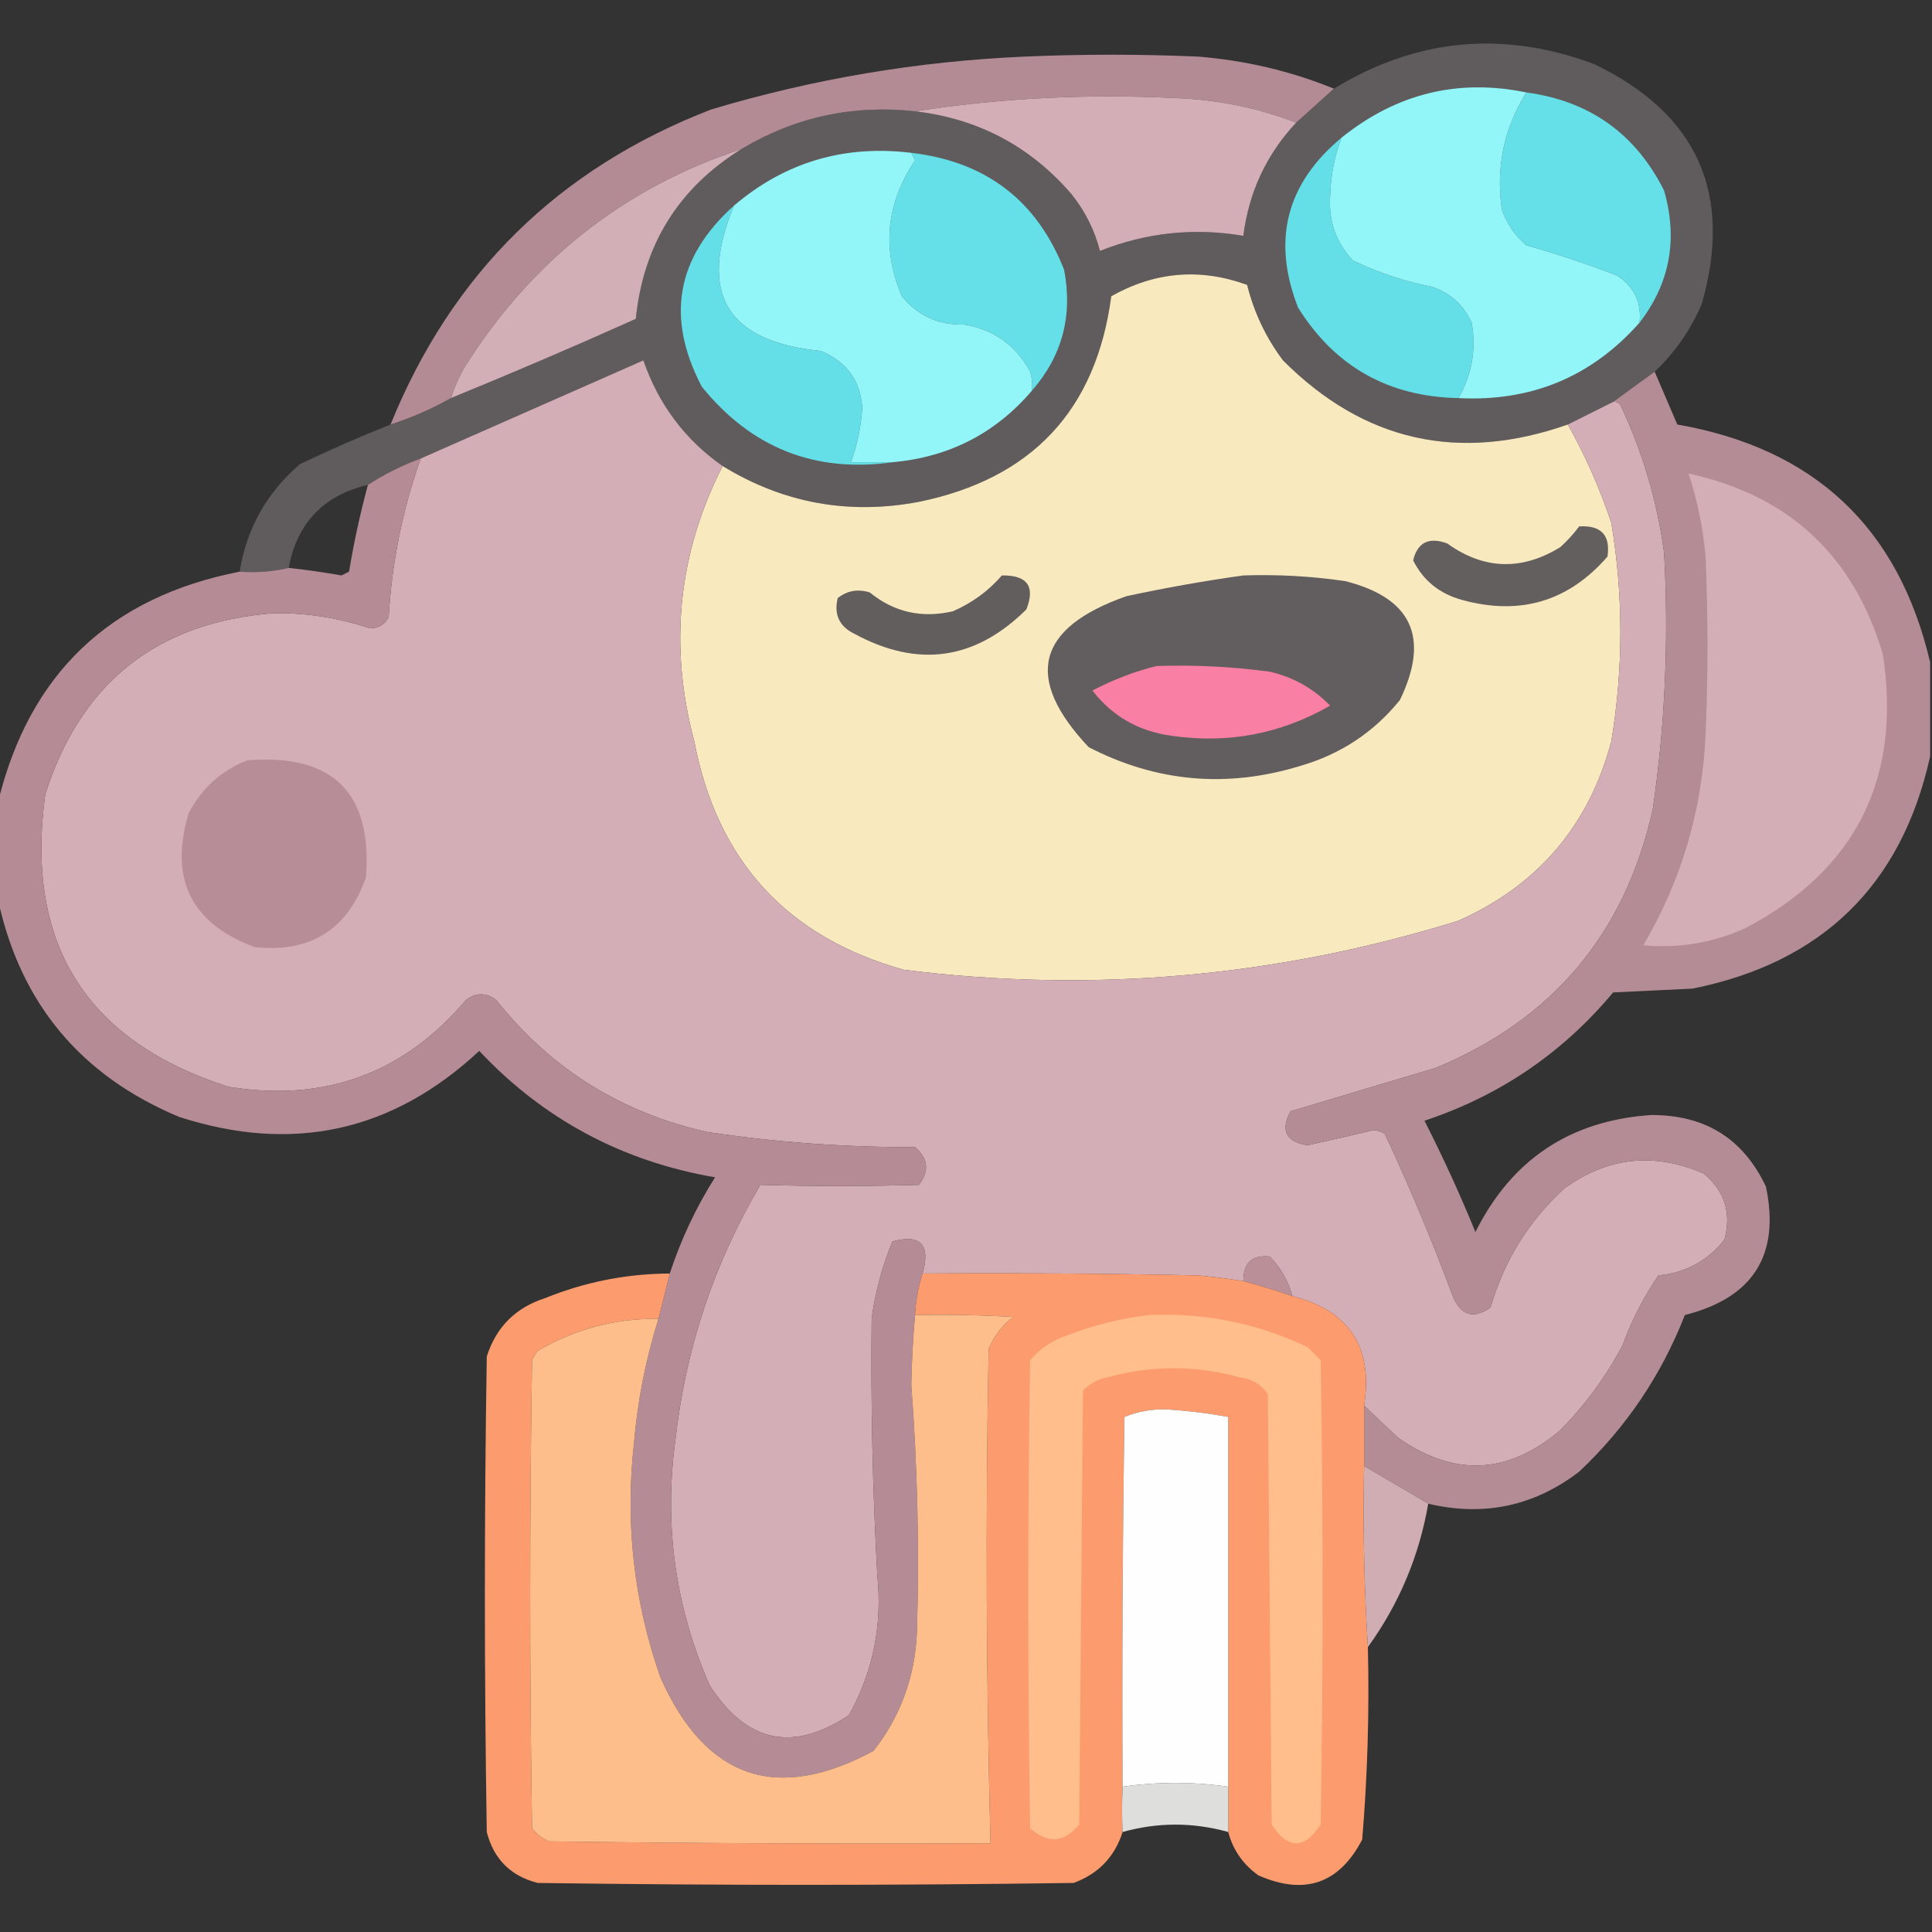 <?xml version="1.0" encoding="UTF-8"?>
<!DOCTYPE svg PUBLIC "-//W3C//DTD SVG 1.1//EN" "http://www.w3.org/Graphics/SVG/1.1/DTD/svg11.dtd">
<svg xmlns="http://www.w3.org/2000/svg" version="1.1" width="512px" height="512px" style="shape-rendering:geometricPrecision; text-rendering:geometricPrecision; image-rendering:optimizeQuality; fill-rule:evenodd; clip-rule:evenodd" xmlns:xlink="http://www.w3.org/1999/xlink">
<rect width="100%" height="100%" fill="#333333" stroke="none"/>
<g><path style="opacity:0.991" fill="#615d5e" d="M 438.5,98.5 C 434.81,101.199 431.143,103.865 427.5,106.5C 423.5,108.5 419.5,110.5 415.5,112.5C 386.578,122.641 361.412,116.974 340,95.5C 335.496,89.491 332.329,82.824 330.5,75.5C 318.094,70.978 306.094,71.978 294.5,78.5C 290.492,108.678 273.492,126.845 243.5,133C 224.894,136.512 207.561,133.345 191.5,123.5C 181.537,116.518 174.537,107.184 170.5,95.5C 150.804,104.174 131.137,112.84 111.5,121.5C 106.489,123.339 101.822,125.672 97.5,128.5C 85.751,131.25 78.751,138.583 76.5,150.5C 72.366,151.485 68.032,151.818 63.5,151.5C 65.375,140.024 70.709,130.524 79.5,123C 87.404,119.213 95.404,115.713 103.5,112.5C 109.136,110.678 114.469,108.345 119.5,105.5C 135.928,98.788 152.261,91.788 168.5,84.5C 170.486,64.848 179.82,49.848 196.5,39.5C 210.612,31.032 225.946,27.699 242.5,29.5C 259.217,31.441 273.05,38.775 284,51.5C 287.571,55.975 290.071,60.975 291.5,66.5C 303.761,61.62 316.427,60.287 329.5,62.5C 330.952,50.932 335.619,40.932 343.5,32.5C 346.859,29.471 350.192,26.471 353.5,23.5C 375.375,10.144 398.375,7.978 422.5,17C 449.821,30.143 459.321,51.31 451,80.5C 448.043,87.439 443.876,93.439 438.5,98.5 Z"/></g>
<g><path style="opacity:0.967" fill="#b68e98" d="M 353.5,23.5 C 350.192,26.471 346.859,29.471 343.5,32.5C 333.321,28.569 322.655,26.403 311.5,26C 288.232,24.819 265.232,25.985 242.5,29.5C 225.946,27.699 210.612,31.032 196.5,39.5C 165.351,49.752 140.851,69.086 123,97.5C 121.546,100.071 120.38,102.738 119.5,105.5C 114.469,108.345 109.136,110.678 103.5,112.5C 119.734,72.433 148.067,44.6 188.5,29C 215.566,20.895 243.233,16.228 271.5,15C 286.833,14.333 302.167,14.333 317.5,15C 330.056,16.007 342.056,18.84 353.5,23.5 Z"/></g>
<g><path style="opacity:1" fill="#92f5f7" d="M 404.5,24.5 C 398.565,34.006 396.399,44.339 398,55.5C 399.302,59.274 401.469,62.441 404.5,65C 412.603,67.303 420.603,69.97 428.5,73C 433.063,75.959 435.063,80.126 434.5,85.5C 421.828,99.827 405.828,106.494 386.5,105.5C 390.082,99.289 391.249,92.622 390,85.5C 387.894,80.853 384.394,77.686 379.5,76C 372.207,74.576 365.207,72.242 358.5,69C 354.058,64.251 352.058,58.584 352.5,52C 352.634,46.638 353.634,41.471 355.5,36.5C 370.095,24.767 386.428,20.767 404.5,24.5 Z"/></g>
<g><path style="opacity:1" fill="#65e0e8" d="M 404.5,24.5 C 421.249,26.751 433.415,35.417 441,50.5C 444.708,63.415 442.541,75.082 434.5,85.5C 435.063,80.126 433.063,75.959 428.5,73C 420.603,69.97 412.603,67.303 404.5,65C 401.469,62.441 399.302,59.274 398,55.5C 396.399,44.339 398.565,34.006 404.5,24.5 Z"/></g>
<g><path style="opacity:1" fill="#d3aeb6" d="M 343.5,32.5 C 335.619,40.932 330.952,50.932 329.5,62.5C 316.427,60.287 303.761,61.62 291.5,66.5C 290.071,60.975 287.571,55.975 284,51.5C 273.05,38.775 259.217,31.441 242.5,29.5C 265.232,25.985 288.232,24.819 311.5,26C 322.655,26.403 333.321,28.569 343.5,32.5 Z"/></g>
<g><path style="opacity:1" fill="#65dfe7" d="M 355.5,36.5 C 353.634,41.471 352.634,46.638 352.5,52C 352.058,58.584 354.058,64.251 358.5,69C 365.207,72.242 372.207,74.576 379.5,76C 384.394,77.686 387.894,80.853 390,85.5C 391.249,92.622 390.082,99.289 386.5,105.5C 367.903,105.124 353.737,97.124 344,81.5C 337.034,63.697 340.867,48.697 355.5,36.5 Z"/></g>
<g><path style="opacity:1" fill="#92f5f7" d="M 241.5,40.5 C 241.804,41.15 242.137,41.816 242.5,42.5C 234.825,53.948 233.658,65.948 239,78.5C 243.232,83.692 248.732,86.192 255.5,86C 263.445,87.374 269.278,91.541 273,98.5C 273.494,100.134 273.66,101.801 273.5,103.5C 263.835,114.833 251.502,121.167 236.5,122.5C 232.833,122.5 229.167,122.5 225.5,122.5C 227.205,117.841 228.205,113.007 228.5,108C 227.997,100.811 224.33,95.811 217.5,93C 192.561,90.551 184.895,77.718 194.5,54.5C 208.025,42.995 223.692,38.328 241.5,40.5 Z"/></g>
<g><path style="opacity:1" fill="#d2aeb6" d="M 196.5,39.5 C 179.82,49.848 170.486,64.848 168.5,84.5C 152.261,91.788 135.928,98.788 119.5,105.5C 120.38,102.738 121.546,100.071 123,97.5C 140.851,69.086 165.351,49.752 196.5,39.5 Z"/></g>
<g><path style="opacity:1" fill="#65e0e8" d="M 241.5,40.5 C 261.301,42.822 274.801,53.155 282,71.5C 284.323,83.674 281.49,94.341 273.5,103.5C 273.66,101.801 273.494,100.134 273,98.5C 269.278,91.541 263.445,87.374 255.5,86C 248.732,86.192 243.232,83.692 239,78.5C 233.658,65.948 234.825,53.948 242.5,42.5C 242.137,41.816 241.804,41.15 241.5,40.5 Z"/></g>
<g><path style="opacity:1" fill="#65dfe7" d="M 194.5,54.5 C 184.895,77.718 192.561,90.551 217.5,93C 224.33,95.811 227.997,100.811 228.5,108C 228.205,113.007 227.205,117.841 225.5,122.5C 229.167,122.5 232.833,122.5 236.5,122.5C 215.982,125.378 199.149,118.712 186,102.5C 176.386,84.208 179.219,68.208 194.5,54.5 Z"/></g>
<g><path style="opacity:1" fill="#f9e9bf" d="M 415.5,112.5 C 420.128,120.762 423.962,129.428 427,138.5C 430.227,157.809 430.227,177.142 427,196.5C 421.077,218.759 407.577,234.593 386.5,244C 338.459,258.926 289.459,263.26 239.5,257C 208.569,248.348 190.069,228.182 184,196.5C 177.2,171.071 179.7,146.738 191.5,123.5C 207.561,133.345 224.894,136.512 243.5,133C 273.492,126.845 290.492,108.678 294.5,78.5C 306.094,71.978 318.094,70.978 330.5,75.5C 332.329,82.824 335.496,89.491 340,95.5C 361.412,116.974 386.578,122.641 415.5,112.5 Z"/></g>
<g><path style="opacity:1" fill="#d3aeb6" d="M 191.5,123.5 C 179.7,146.738 177.2,171.071 184,196.5C 190.069,228.182 208.569,248.348 239.5,257C 289.459,263.26 338.459,258.926 386.5,244C 407.577,234.593 421.077,218.759 427,196.5C 430.227,177.142 430.227,157.809 427,138.5C 423.962,129.428 420.128,120.762 415.5,112.5C 419.5,110.5 423.5,108.5 427.5,106.5C 428.376,106.369 429.043,106.702 429.5,107.5C 435.348,119.891 439.182,132.891 441,146.5C 442.277,169.289 441.277,191.956 438,214.5C 430.68,247.321 411.514,270.154 380.5,283C 367.624,286.849 354.791,290.682 342,294.5C 339.271,299.606 340.771,302.606 346.5,303.5C 352.35,302.246 358.183,300.913 364,299.5C 365.107,299.585 366.107,299.919 367,300.5C 373.585,314.59 379.585,328.923 385,343.5C 387.164,348.662 390.498,349.662 395,346.5C 398.593,334.137 405.093,323.637 414.5,315C 426.019,306.614 438.352,305.281 451.5,311C 457.053,315.618 458.886,321.451 457,328.5C 452.605,334.117 446.772,337.284 439.5,338C 435.584,343.724 432.417,349.89 430,356.5C 425.599,364.799 420.099,372.299 413.5,379C 399.671,390.792 385.338,391.458 370.5,381C 367.426,378.151 364.426,375.317 361.5,372.5C 363.93,357.015 357.597,347.349 342.5,343.5C 341.409,339.485 339.409,335.985 336.5,333C 331.821,332.509 329.488,334.675 329.5,339.5C 325.528,338.892 321.528,338.392 317.5,338C 293.169,337.5 268.836,337.333 244.5,337.5C 246.638,329.807 243.971,326.974 236.5,329C 233.785,335.563 231.952,342.396 231,349.5C 230.754,372.177 231.254,394.843 232.5,417.5C 233.858,430.702 231.358,443.035 225,454.5C 210.105,464.496 197.771,461.829 188,446.5C 178.923,425.747 175.923,404.08 179,381.5C 181.716,357.352 189.216,334.852 201.5,314C 215.488,314.399 229.488,314.399 243.5,314C 246.343,310.381 246.01,307.048 242.5,304C 224.062,304.065 205.729,302.732 187.5,300C 164.639,294.91 145.972,283.243 131.5,265C 128.833,263 126.167,263 123.5,265C 106.974,284.512 85.974,292.179 60.5,288C 22.728,275.86 6.561,250.027 12,210.5C 21.403,180.93 41.57,164.93 72.5,162.5C 81.249,162.392 89.749,163.726 98,166.5C 100.305,166.516 101.972,165.516 103,163.5C 103.848,149.047 106.681,135.047 111.5,121.5C 131.137,112.84 150.804,104.174 170.5,95.5C 174.537,107.184 181.537,116.518 191.5,123.5 Z"/></g>
<g><path style="opacity:0.976" fill="#b78e98" d="M 438.5,98.5 C 440.488,103.145 442.488,107.812 444.5,112.5C 480.839,118.845 503.173,139.845 511.5,175.5C 511.5,183.833 511.5,192.167 511.5,200.5C 503.907,234.592 482.907,255.092 448.5,262C 441.5,262.333 434.5,262.667 427.5,263C 414.104,279.05 397.437,290.383 377.5,297C 382.402,306.639 386.902,316.472 391,326.5C 400.614,307.28 416.114,296.947 437.5,295.5C 451.835,295.405 462.001,301.738 468,314.5C 471.783,332.578 464.616,343.911 446.5,348.5C 440.277,364.449 430.944,378.283 418.5,390C 406.574,399.146 393.241,401.979 378.5,398.5C 372.858,395.207 367.192,391.873 361.5,388.5C 361.5,383.167 361.5,377.833 361.5,372.5C 364.426,375.317 367.426,378.151 370.5,381C 385.338,391.458 399.671,390.792 413.5,379C 420.099,372.299 425.599,364.799 430,356.5C 432.417,349.89 435.584,343.724 439.5,338C 446.772,337.284 452.605,334.117 457,328.5C 458.886,321.451 457.053,315.618 451.5,311C 438.352,305.281 426.019,306.614 414.5,315C 405.093,323.637 398.593,334.137 395,346.5C 390.498,349.662 387.164,348.662 385,343.5C 379.585,328.923 373.585,314.59 367,300.5C 366.107,299.919 365.107,299.585 364,299.5C 358.183,300.913 352.35,302.246 346.5,303.5C 340.771,302.606 339.271,299.606 342,294.5C 354.791,290.682 367.624,286.849 380.5,283C 411.514,270.154 430.68,247.321 438,214.5C 441.277,191.956 442.277,169.289 441,146.5C 439.182,132.891 435.348,119.891 429.5,107.5C 429.043,106.702 428.376,106.369 427.5,106.5C 431.143,103.865 434.81,101.199 438.5,98.5 Z"/></g>
<g><path style="opacity:0.982" fill="#b78e98" d="M 111.5,121.5 C 106.681,135.047 103.848,149.047 103,163.5C 101.972,165.516 100.305,166.516 98,166.5C 89.749,163.726 81.249,162.392 72.5,162.5C 41.57,164.93 21.403,180.93 12,210.5C 6.561,250.027 22.728,275.86 60.5,288C 85.974,292.179 106.974,284.512 123.5,265C 126.167,263 128.833,263 131.5,265C 145.972,283.243 164.639,294.91 187.5,300C 205.729,302.732 224.062,304.065 242.5,304C 246.01,307.048 246.343,310.381 243.5,314C 229.488,314.399 215.488,314.399 201.5,314C 189.216,334.852 181.716,357.352 179,381.5C 175.923,404.08 178.923,425.747 188,446.5C 197.771,461.829 210.105,464.496 225,454.5C 231.358,443.035 233.858,430.702 232.5,417.5C 231.254,394.843 230.754,372.177 231,349.5C 231.952,342.396 233.785,335.563 236.5,329C 243.971,326.974 246.638,329.807 244.5,337.5C 243.358,341.071 242.691,344.738 242.5,348.5C 241.957,354.646 241.624,360.812 241.5,367C 243.153,388.809 243.653,410.643 243,432.5C 242.509,444.314 238.676,454.814 231.5,464C 205.769,477.867 186.936,471.367 175,444.5C 167.972,424.428 165.638,403.762 168,382.5C 168.956,371.219 171.123,360.219 174.5,349.5C 175.5,345.5 176.5,341.5 177.5,337.5C 180.442,328.508 184.442,320.008 189.5,312C 164.844,307.758 144.011,296.592 127,278.5C 104.064,299.89 77.564,305.723 47.5,296C 21.43,285.108 5.429,265.941 -0.5,238.5C -0.5,229.833 -0.5,221.167 -0.5,212.5C 7.778,178.557 29.112,158.223 63.5,151.5C 68.032,151.818 72.366,151.485 76.5,150.5C 81.183,151.002 85.85,151.669 90.5,152.5C 91.167,152.167 91.833,151.833 92.5,151.5C 93.788,143.726 95.454,136.059 97.5,128.5C 101.822,125.672 106.489,123.339 111.5,121.5 Z"/></g>
<g><path style="opacity:1" fill="#d3aeb6" d="M 447.5,125.5 C 474.127,131.292 491.293,147.292 499,173.5C 503.953,206.427 491.787,230.594 462.5,246C 453.819,249.881 444.819,251.381 435.5,250.5C 445.644,233.267 451.144,214.601 452,194.5C 452.667,178.833 452.667,163.167 452,147.5C 451.326,139.96 449.826,132.627 447.5,125.5 Z"/></g>
<g><path style="opacity:1" fill="#635f5f" d="M 418.5,139.5 C 424.326,139.157 426.826,141.824 426,147.5C 415.694,159.376 402.861,163.21 387.5,159C 381.498,157.361 377.165,153.861 374.5,148.5C 375.643,143.747 378.643,142.247 383.5,144C 393.222,150.978 403.222,151.312 413.5,145C 415.373,143.296 417.04,141.463 418.5,139.5 Z"/></g>
<g><path style="opacity:1" fill="#625e5e" d="M 265.5,152.5 C 272.241,152.39 274.408,155.39 272,161.5C 258.472,174.92 243.306,177.087 226.5,168C 222.443,166.053 220.943,162.886 222,158.5C 224.497,156.522 227.331,156.022 230.5,157C 236.916,162.234 244.249,163.901 252.5,162C 257.611,159.789 261.944,156.623 265.5,152.5 Z"/></g>
<g><path style="opacity:1" fill="#625d5e" d="M 329.5,152.5 C 338.552,152.193 347.552,152.693 356.5,154C 374.148,158.468 378.982,168.968 371,185.5C 364.07,194.076 355.237,199.909 344.5,203C 325.094,208.924 306.427,207.257 288.5,198C 271.283,179.725 274.616,166.391 298.5,158C 308.9,155.761 319.233,153.927 329.5,152.5 Z"/></g>
<g><path style="opacity:1" fill="#fa7fa4" d="M 306.5,176.5 C 316.55,176.169 326.55,176.669 336.5,178C 342.741,179.452 348.075,182.452 352.5,187C 339.494,194.48 325.494,197.147 310.5,195C 301.774,193.81 294.774,189.81 289.5,183C 294.986,180.12 300.653,177.953 306.5,176.5 Z"/></g>
<g><path style="opacity:1" fill="#b78e98" d="M 65.5,201.5 C 88.186,199.687 98.686,210.02 97,232.5C 92.099,246.382 82.265,252.549 67.5,251C 50.623,244.745 44.79,232.912 50,215.5C 53.471,208.865 58.638,204.198 65.5,201.5 Z"/></g>
<g><path style="opacity:1" fill="#ba8f97" d="M 342.5,343.5 C 338.213,342.012 333.88,340.678 329.5,339.5C 329.488,334.675 331.821,332.509 336.5,333C 339.409,335.985 341.409,339.485 342.5,343.5 Z"/></g>
<g><path style="opacity:0.991" fill="#fe9d6f" d="M 177.5,337.5 C 176.5,341.5 175.5,345.5 174.5,349.5C 163.068,349.365 152.401,352.198 142.5,358C 141.874,358.75 141.374,359.584 141,360.5C 140.333,401.833 140.333,443.167 141,484.5C 142.214,486.049 143.714,487.215 145.5,488C 184.499,488.5 223.499,488.667 262.5,488.5C 261.349,444.862 261.183,401.196 262,357.5C 263.4,354.098 265.567,351.264 268.5,349C 259.84,348.5 251.173,348.334 242.5,348.5C 242.691,344.738 243.358,341.071 244.5,337.5C 268.836,337.333 293.169,337.5 317.5,338C 321.528,338.392 325.528,338.892 329.5,339.5C 333.88,340.678 338.213,342.012 342.5,343.5C 357.597,347.349 363.93,357.015 361.5,372.5C 361.5,377.833 361.5,383.167 361.5,388.5C 361.17,404.675 361.504,420.675 362.5,436.5C 362.91,453.542 362.41,470.542 361,487.5C 354.894,499.203 345.728,502.369 333.5,497C 329.418,494.095 326.751,490.262 325.5,485.5C 325.5,481.5 325.5,477.5 325.5,473.5C 325.5,440.833 325.5,408.167 325.5,375.5C 320.052,374.508 314.552,373.841 309,373.5C 305.158,373.407 301.491,374.074 298,375.5C 297.5,408.165 297.333,440.832 297.5,473.5C 297.317,477.749 297.317,481.749 297.5,485.5C 295.389,492.111 291.056,496.611 284.5,499C 237.167,499.667 189.833,499.667 142.5,499C 135.333,497.167 130.833,492.667 129,485.5C 128.333,443.5 128.333,401.5 129,359.5C 131.474,351.693 136.641,346.526 144.5,344C 155.093,339.715 166.093,337.548 177.5,337.5 Z"/></g>
<g><path style="opacity:1" fill="#febe8b" d="M 242.5,348.5 C 251.173,348.334 259.84,348.5 268.5,349C 265.567,351.264 263.4,354.098 262,357.5C 261.183,401.196 261.349,444.862 262.5,488.5C 223.499,488.667 184.499,488.5 145.5,488C 143.714,487.215 142.214,486.049 141,484.5C 140.333,443.167 140.333,401.833 141,360.5C 141.374,359.584 141.874,358.75 142.5,358C 152.401,352.198 163.068,349.365 174.5,349.5C 171.123,360.219 168.956,371.219 168,382.5C 165.638,403.762 167.972,424.428 175,444.5C 186.936,471.367 205.769,477.867 231.5,464C 238.676,454.814 242.509,444.314 243,432.5C 243.653,410.643 243.153,388.809 241.5,367C 241.624,360.812 241.957,354.646 242.5,348.5 Z"/></g>
<g><path style="opacity:1" fill="#ffbe8b" d="M 304.5,348.5 C 319.214,347.846 333.214,350.679 346.5,357C 347.667,358.167 348.833,359.333 350,360.5C 350.667,401.5 350.667,442.5 350,483.5C 345.667,490.167 341.333,490.167 337,483.5C 336.667,445.5 336.333,407.5 336,369.5C 334.28,366.905 331.78,365.405 328.5,365C 316.804,361.788 305.138,361.788 293.5,365C 290.966,365.516 288.8,366.683 287,368.5C 286.667,406.833 286.333,445.167 286,483.5C 282.011,488.356 277.678,488.689 273,484.5C 272.333,443.167 272.333,401.833 273,360.5C 275.483,357.495 278.65,355.328 282.5,354C 289.738,351.19 297.072,349.357 304.5,348.5 Z"/></g>
<g><path style="opacity:1" fill="#fefefe" d="M 325.5,473.5 C 316.167,472.167 306.833,472.167 297.5,473.5C 297.333,440.832 297.5,408.165 298,375.5C 301.491,374.074 305.158,373.407 309,373.5C 314.552,373.841 320.052,374.508 325.5,375.5C 325.5,408.167 325.5,440.833 325.5,473.5 Z"/></g>
<g><path style="opacity:0.979" fill="#d3aeb6" d="M 361.5,388.5 C 367.192,391.873 372.858,395.207 378.5,398.5C 376.079,412.441 370.745,425.108 362.5,436.5C 361.504,420.675 361.17,404.675 361.5,388.5 Z"/></g>
<g><path style="opacity:0.968" fill="#e3e3e2" d="M 325.5,473.5 C 325.5,477.5 325.5,481.5 325.5,485.5C 316.16,482.893 306.826,482.893 297.5,485.5C 297.317,481.749 297.317,477.749 297.5,473.5C 306.833,472.167 316.167,472.167 325.5,473.5 Z"/></g>
</svg>
